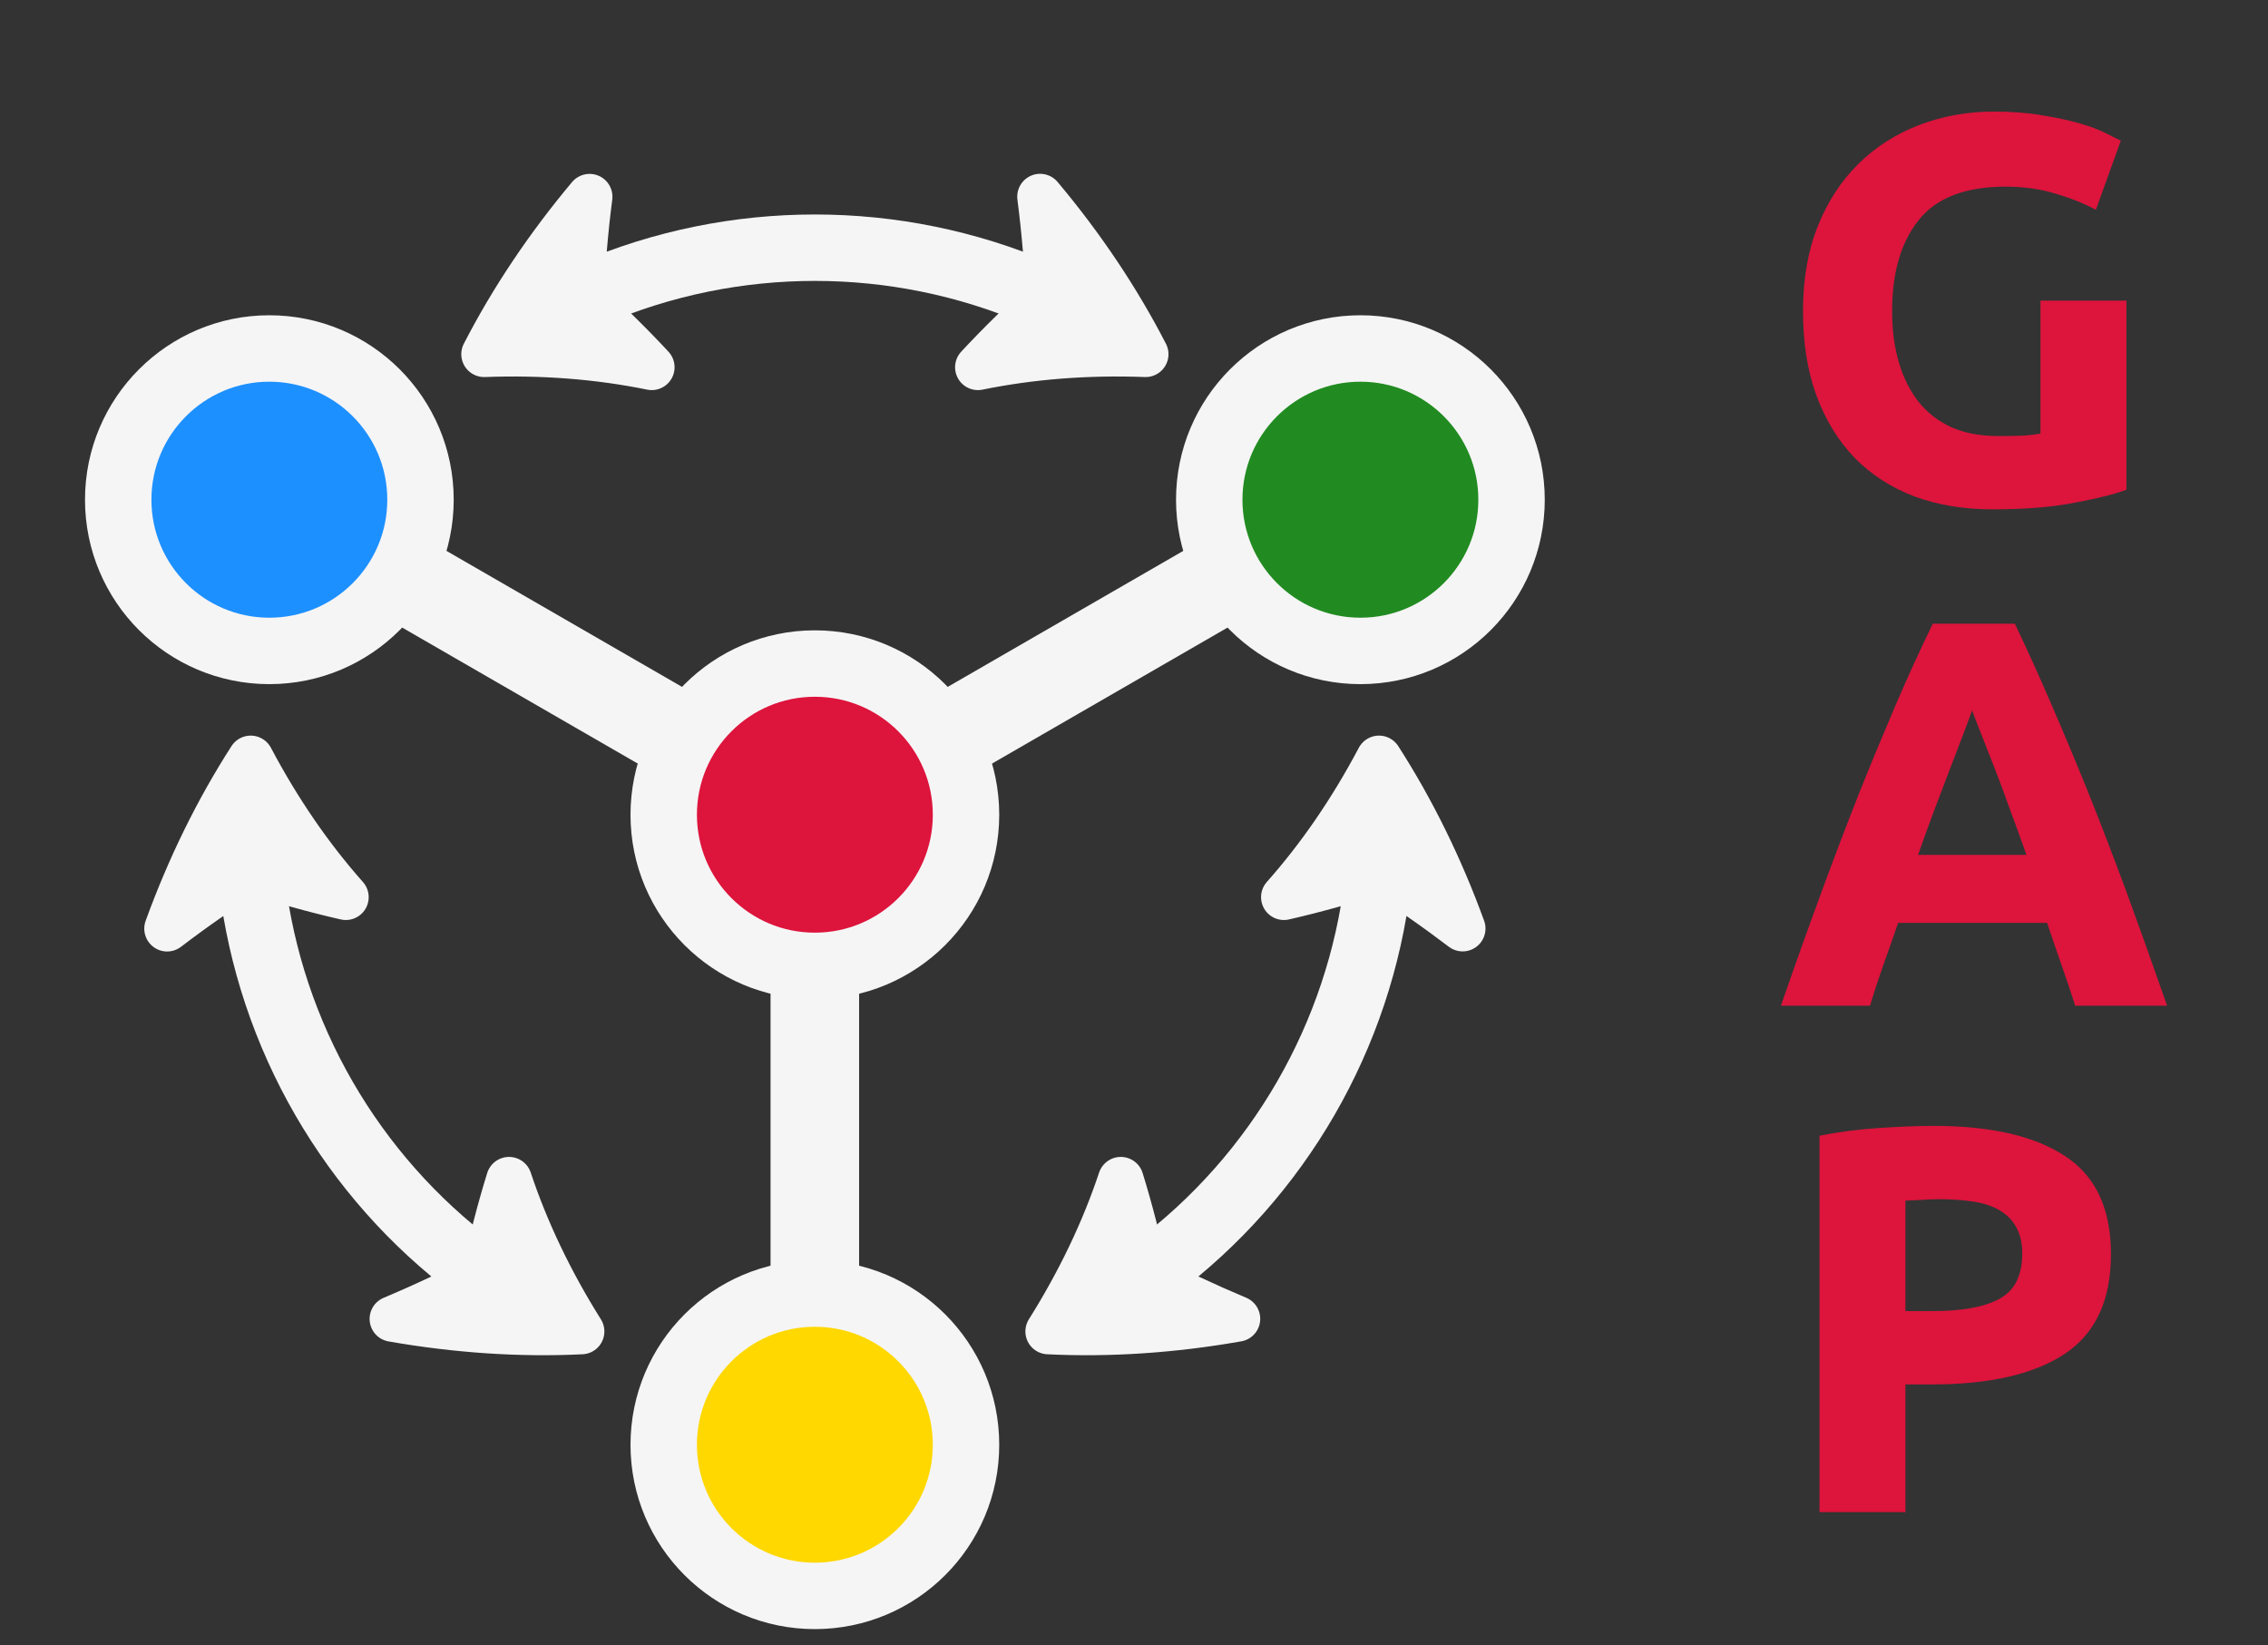<?xml version="1.0" encoding="UTF-8"?>
<svg xmlns="http://www.w3.org/2000/svg" xmlns:xlink="http://www.w3.org/1999/xlink" width="101.041pt" height="73.288pt" viewBox="0 0 101.041 73.288">
<rect x="0" y="0" width="101.041" height="73.288" fill="#333333" stroke="none"/>
<defs>
<g>
<g id="glyph-0-0">
<path d="M 10.266 -14.062 C 8.473 -14.062 7.18 -13.566 6.391 -12.578 C 5.598 -11.586 5.203 -10.234 5.203 -8.516 C 5.203 -7.68 5.301 -6.926 5.5 -6.25 C 5.695 -5.57 5.988 -4.984 6.375 -4.484 C 6.77 -3.992 7.258 -3.613 7.844 -3.344 C 8.438 -3.082 9.129 -2.953 9.922 -2.953 C 10.348 -2.953 10.711 -2.957 11.016 -2.969 C 11.316 -2.988 11.582 -3.02 11.812 -3.062 L 11.812 -8.984 L 15.641 -8.984 L 15.641 -0.562 C 15.18 -0.383 14.441 -0.195 13.422 0 C 12.41 0.207 11.16 0.312 9.672 0.312 C 8.391 0.312 7.227 0.117 6.188 -0.266 C 5.156 -0.66 4.27 -1.234 3.531 -1.984 C 2.801 -2.742 2.234 -3.672 1.828 -4.766 C 1.43 -5.859 1.234 -7.109 1.234 -8.516 C 1.234 -9.941 1.453 -11.203 1.891 -12.297 C 2.328 -13.391 2.93 -14.316 3.703 -15.078 C 4.473 -15.836 5.379 -16.414 6.422 -16.812 C 7.461 -17.207 8.57 -17.406 9.75 -17.406 C 10.551 -17.406 11.273 -17.348 11.922 -17.234 C 12.566 -17.129 13.117 -17.008 13.578 -16.875 C 14.047 -16.738 14.43 -16.594 14.734 -16.438 C 15.035 -16.289 15.254 -16.18 15.391 -16.109 L 14.281 -13.031 C 13.758 -13.312 13.16 -13.551 12.484 -13.75 C 11.805 -13.957 11.066 -14.062 10.266 -14.062 Z M 10.266 -14.062 "/>
</g>
<g id="glyph-0-1">
<path d="M 13.359 0 C 13.172 -0.594 12.969 -1.195 12.75 -1.812 C 12.531 -2.438 12.316 -3.062 12.109 -3.688 L 5.469 -3.688 C 5.258 -3.062 5.039 -2.438 4.812 -1.812 C 4.594 -1.195 4.395 -0.594 4.219 0 L 0.25 0 C 0.883 -1.832 1.488 -3.523 2.062 -5.078 C 2.633 -6.629 3.191 -8.094 3.734 -9.469 C 4.285 -10.844 4.828 -12.148 5.359 -13.391 C 5.891 -14.629 6.441 -15.836 7.016 -17.016 L 10.672 -17.016 C 11.234 -15.836 11.781 -14.629 12.312 -13.391 C 12.852 -12.148 13.398 -10.844 13.953 -9.469 C 14.504 -8.094 15.066 -6.629 15.641 -5.078 C 16.211 -3.523 16.816 -1.832 17.453 0 Z M 8.766 -13.156 C 8.68 -12.906 8.555 -12.566 8.391 -12.141 C 8.234 -11.723 8.047 -11.234 7.828 -10.672 C 7.617 -10.117 7.383 -9.504 7.125 -8.828 C 6.875 -8.16 6.617 -7.457 6.359 -6.719 L 11.188 -6.719 C 10.926 -7.457 10.672 -8.16 10.422 -8.828 C 10.18 -9.504 9.953 -10.117 9.734 -10.672 C 9.516 -11.234 9.32 -11.723 9.156 -12.141 C 8.988 -12.566 8.859 -12.906 8.766 -13.156 Z M 8.766 -13.156 "/>
</g>
<g id="glyph-0-2">
<path d="M 7.062 -17.203 C 9.602 -17.203 11.551 -16.754 12.906 -15.859 C 14.27 -14.973 14.953 -13.516 14.953 -11.484 C 14.953 -9.441 14.266 -7.961 12.891 -7.047 C 11.516 -6.141 9.551 -5.688 7 -5.688 L 5.797 -5.688 L 5.797 0 L 1.969 0 L 1.969 -16.766 C 2.801 -16.93 3.68 -17.047 4.609 -17.109 C 5.547 -17.172 6.363 -17.203 7.062 -17.203 Z M 7.312 -13.938 C 7.031 -13.938 6.754 -13.926 6.484 -13.906 C 6.223 -13.895 5.992 -13.883 5.797 -13.875 L 5.797 -8.953 L 7 -8.953 C 8.32 -8.953 9.316 -9.133 9.984 -9.5 C 10.66 -9.863 11 -10.535 11 -11.516 C 11 -11.984 10.91 -12.375 10.734 -12.688 C 10.566 -13 10.32 -13.25 10 -13.438 C 9.688 -13.625 9.301 -13.754 8.844 -13.828 C 8.383 -13.898 7.875 -13.938 7.312 -13.938 Z M 7.312 -13.938 "/>
</g>
</g>
<clipPath id="clip-0">
<path clip-rule="nonzero" d="M 0.012 0 L 100.078 0 L 100.078 72.582 L 0.012 72.582 Z M 0.012 0 "/>
</clipPath>
<clipPath id="clip-1">
<path clip-rule="nonzero" d="M 0.012 0 L 88 0 L 88 72.582 L 0.012 72.582 Z M 0.012 0 "/>
</clipPath>
<clipPath id="clip-2">
<path clip-rule="nonzero" d="M 0.012 0 L 85 0 L 85 72.582 L 0.012 72.582 Z M 0.012 0 "/>
</clipPath>
<clipPath id="clip-3">
<path clip-rule="nonzero" d="M 12 0 L 100.078 0 L 100.078 71 L 12 71 Z M 12 0 "/>
</clipPath>
<clipPath id="clip-4">
<path clip-rule="nonzero" d="M 0.012 0 L 61 0 L 61 71 L 0.012 71 Z M 0.012 0 "/>
</clipPath>
<clipPath id="clip-5">
<path clip-rule="nonzero" d="M 0.012 15 L 85 15 L 85 72.582 L 0.012 72.582 Z M 0.012 15 "/>
</clipPath>
<clipPath id="clip-6">
<path clip-rule="nonzero" d="M 0.012 0 L 89 0 L 89 55 L 0.012 55 Z M 0.012 0 "/>
</clipPath>
<clipPath id="clip-7">
<path clip-rule="nonzero" d="M 0.012 0 L 64 0 L 64 72.582 L 0.012 72.582 Z M 0.012 0 "/>
</clipPath>
<clipPath id="clip-8">
<path clip-rule="nonzero" d="M 9 0 L 100.078 0 L 100.078 72.582 L 9 72.582 Z M 9 0 "/>
</clipPath>
</defs>
<g clip-path="url(#clip-0)">
<path fill="none" stroke-width="3.985" stroke-linecap="butt" stroke-linejoin="miter" stroke="rgb(95.999%, 95.999%, 95.999%)" stroke-opacity="1" stroke-miterlimit="10" d="M 4.909 2.834 L 19.64 11.338 " transform="matrix(0.99, 0, 0, -0.99, 36.303, 36.291)"/>
</g>
<g clip-path="url(#clip-1)">
<path fill="none" stroke-width="3.985" stroke-linecap="butt" stroke-linejoin="miter" stroke="rgb(95.999%, 95.999%, 95.999%)" stroke-opacity="1" stroke-miterlimit="10" d="M -4.908 2.834 L -19.64 11.338 " transform="matrix(0.99, 0, 0, -0.99, 36.303, 36.291)"/>
</g>
<path fill="none" stroke-width="3.985" stroke-linecap="butt" stroke-linejoin="miter" stroke="rgb(95.999%, 95.999%, 95.999%)" stroke-opacity="1" stroke-miterlimit="10" d="M -0.002 -5.669 L -0.002 -22.677 " transform="matrix(0.99, 0, 0, -0.99, 36.303, 36.291)"/>
<path fill-rule="nonzero" fill="rgb(86.4%, 7.999%, 23.499%)" fill-opacity="1" d="M 43.039 36.293 C 43.039 32.57 40.023 29.555 36.301 29.555 C 32.582 29.555 29.566 32.57 29.566 36.293 C 29.566 40.012 32.582 43.027 36.301 43.027 C 40.023 43.027 43.039 40.012 43.039 36.293 Z M 43.039 36.293 "/>
<g clip-path="url(#clip-2)">
<path fill="none" stroke-width="2.989" stroke-linecap="butt" stroke-linejoin="miter" stroke="rgb(95.999%, 95.999%, 95.999%)" stroke-opacity="1" stroke-miterlimit="10" d="M 6.802 -0.002 C 6.802 3.757 3.757 6.802 -0.002 6.802 C -3.757 6.802 -6.802 3.757 -6.802 -0.002 C -6.802 -3.756 -3.757 -6.801 -0.002 -6.801 C 3.757 -6.801 6.802 -3.756 6.802 -0.002 Z M 6.802 -0.002 " transform="matrix(0.99, 0, 0, -0.99, 36.303, 36.291)"/>
</g>
<path fill-rule="nonzero" fill="rgb(13.199%, 54.5%, 13.199%)" fill-opacity="1" d="M 67.352 22.254 C 67.352 18.535 64.336 15.516 60.617 15.516 C 56.895 15.516 53.879 18.535 53.879 22.254 C 53.879 25.977 56.895 28.992 60.617 28.992 C 64.336 28.992 67.352 25.977 67.352 22.254 Z M 67.352 22.254 "/>
<g clip-path="url(#clip-3)">
<path fill="none" stroke-width="2.989" stroke-linecap="butt" stroke-linejoin="miter" stroke="rgb(95.999%, 95.999%, 95.999%)" stroke-opacity="1" stroke-miterlimit="10" d="M 31.351 14.174 C 31.351 17.929 28.306 20.978 24.551 20.978 C 20.792 20.978 17.747 17.929 17.747 14.174 C 17.747 10.415 20.792 7.37 24.551 7.37 C 28.306 7.37 31.351 10.415 31.351 14.174 Z M 31.351 14.174 " transform="matrix(0.99, 0, 0, -0.99, 36.303, 36.291)"/>
</g>
<path fill-rule="nonzero" fill="rgb(11.6%, 56.499%, 100%)" fill-opacity="1" d="M 18.727 22.254 C 18.727 18.535 15.711 15.516 11.988 15.516 C 8.27 15.516 5.254 18.535 5.254 22.254 C 5.254 25.977 8.27 28.992 11.988 28.992 C 15.711 28.992 18.727 25.977 18.727 22.254 Z M 18.727 22.254 "/>
<g clip-path="url(#clip-4)">
<path fill="none" stroke-width="2.989" stroke-linecap="butt" stroke-linejoin="miter" stroke="rgb(95.999%, 95.999%, 95.999%)" stroke-opacity="1" stroke-miterlimit="10" d="M -17.747 14.174 C -17.747 17.929 -20.792 20.978 -24.551 20.978 C -28.305 20.978 -31.35 17.929 -31.35 14.174 C -31.35 10.415 -28.305 7.37 -24.551 7.37 C -20.792 7.37 -17.747 10.415 -17.747 14.174 Z M -17.747 14.174 " transform="matrix(0.99, 0, 0, -0.99, 36.303, 36.291)"/>
</g>
<path fill-rule="nonzero" fill="rgb(100%, 84.399%, 0%)" fill-opacity="1" d="M 43.039 64.367 C 43.039 60.645 40.023 57.629 36.301 57.629 C 32.582 57.629 29.566 60.645 29.566 64.367 C 29.566 68.086 32.582 71.102 36.301 71.102 C 40.023 71.102 43.039 68.086 43.039 64.367 Z M 43.039 64.367 "/>
<g clip-path="url(#clip-5)">
<path fill="none" stroke-width="2.989" stroke-linecap="butt" stroke-linejoin="miter" stroke="rgb(95.999%, 95.999%, 95.999%)" stroke-opacity="1" stroke-miterlimit="10" d="M 6.802 -28.349 C 6.802 -24.59 3.757 -21.545 -0.002 -21.545 C -3.757 -21.545 -6.802 -24.59 -6.802 -28.349 C -6.802 -32.103 -3.757 -35.148 -0.002 -35.148 C 3.757 -35.148 6.802 -32.103 6.802 -28.349 Z M 6.802 -28.349 " transform="matrix(0.99, 0, 0, -0.99, 36.303, 36.291)"/>
</g>
<g clip-path="url(#clip-6)">
<path fill="none" stroke-width="2.989" stroke-linecap="butt" stroke-linejoin="miter" stroke="rgb(95.999%, 95.999%, 95.999%)" stroke-opacity="1" stroke-miterlimit="10" d="M 10.052 23.451 C 3.643 26.2 -3.642 26.2 -10.052 23.451 " transform="matrix(0.99, 0, 0, -0.99, 36.303, 36.291)"/>
</g>
<path fill-rule="nonzero" fill="rgb(95.999%, 95.999%, 95.999%)" fill-opacity="1" stroke-width="2.057" stroke-linecap="butt" stroke-linejoin="round" stroke="rgb(95.999%, 95.999%, 95.999%)" stroke-opacity="1" stroke-miterlimit="10" d="M 14.884 20.721 C 13.625 23.163 12.036 25.545 10.135 27.809 C 10.332 26.279 10.462 24.756 10.521 23.246 C 9.401 22.248 8.34 21.21 7.338 20.134 C 9.713 20.619 12.245 20.82 14.884 20.721 Z M 14.884 20.721 " transform="matrix(0.99, 0, 0, -0.99, 36.303, 36.291)"/>
<path fill-rule="nonzero" fill="rgb(95.999%, 95.999%, 95.999%)" fill-opacity="1" stroke-width="2.057" stroke-linecap="butt" stroke-linejoin="round" stroke="rgb(95.999%, 95.999%, 95.999%)" stroke-opacity="1" stroke-miterlimit="10" d="M -14.883 20.721 C -12.245 20.82 -9.712 20.619 -7.342 20.134 C -8.34 21.21 -9.405 22.248 -10.521 23.242 C -10.462 24.756 -10.336 26.279 -10.138 27.805 C -12.036 25.541 -13.625 23.163 -14.883 20.721 Z M -14.883 20.721 " transform="matrix(0.99, 0, 0, -0.99, 36.303, 36.291)"/>
<g clip-path="url(#clip-7)">
<path fill="none" stroke-width="2.989" stroke-linecap="butt" stroke-linejoin="miter" stroke="rgb(95.999%, 95.999%, 95.999%)" stroke-opacity="1" stroke-miterlimit="10" d="M -25.335 -3.019 C -24.511 -9.945 -20.867 -16.256 -15.282 -20.433 " transform="matrix(0.99, 0, 0, -0.99, 36.303, 36.291)"/>
</g>
<path fill-rule="nonzero" fill="rgb(95.999%, 95.999%, 95.999%)" fill-opacity="1" stroke-width="2.057" stroke-linecap="butt" stroke-linejoin="round" stroke="rgb(95.999%, 95.999%, 95.999%)" stroke-opacity="1" stroke-miterlimit="10" d="M -25.387 2.531 C -26.874 0.219 -28.14 -2.348 -29.149 -5.125 C -27.923 -4.19 -26.669 -3.319 -25.391 -2.51 C -23.967 -2.983 -22.539 -3.382 -21.107 -3.709 C -22.713 -1.899 -24.152 0.196 -25.387 2.531 Z M -25.387 2.531 " transform="matrix(0.99, 0, 0, -0.99, 36.303, 36.291)"/>
<path fill-rule="nonzero" fill="rgb(95.999%, 95.999%, 95.999%)" fill-opacity="1" stroke-width="2.057" stroke-linecap="butt" stroke-linejoin="round" stroke="rgb(95.999%, 95.999%, 95.999%)" stroke-opacity="1" stroke-miterlimit="10" d="M -10.501 -23.249 C -11.905 -21.012 -12.998 -18.721 -13.763 -16.425 C -14.197 -17.829 -14.568 -19.269 -14.868 -20.736 C -16.209 -21.438 -17.589 -22.089 -19.009 -22.685 C -16.102 -23.193 -13.246 -23.383 -10.501 -23.249 Z M -10.501 -23.249 " transform="matrix(0.99, 0, 0, -0.99, 36.303, 36.291)"/>
<g clip-path="url(#clip-8)">
<path fill="none" stroke-width="2.989" stroke-linecap="butt" stroke-linejoin="miter" stroke="rgb(95.999%, 95.999%, 95.999%)" stroke-opacity="1" stroke-miterlimit="10" d="M 15.282 -20.433 C 20.867 -16.256 24.511 -9.945 25.336 -3.019 " transform="matrix(0.99, 0, 0, -0.99, 36.303, 36.291)"/>
</g>
<path fill-rule="nonzero" fill="rgb(95.999%, 95.999%, 95.999%)" fill-opacity="1" stroke-width="2.057" stroke-linecap="butt" stroke-linejoin="round" stroke="rgb(95.999%, 95.999%, 95.999%)" stroke-opacity="1" stroke-miterlimit="10" d="M 10.502 -23.249 C 13.247 -23.383 16.102 -23.193 19.013 -22.681 C 17.593 -22.085 16.209 -21.438 14.868 -20.732 C 14.568 -19.265 14.201 -17.829 13.767 -16.425 C 13.002 -18.721 11.906 -21.012 10.502 -23.249 Z M 10.502 -23.249 " transform="matrix(0.99, 0, 0, -0.99, 36.303, 36.291)"/>
<path fill-rule="nonzero" fill="rgb(95.999%, 95.999%, 95.999%)" fill-opacity="1" stroke-width="2.057" stroke-linecap="butt" stroke-linejoin="round" stroke="rgb(95.999%, 95.999%, 95.999%)" stroke-opacity="1" stroke-miterlimit="10" d="M 25.387 2.531 C 24.152 0.196 22.713 -1.899 21.107 -3.709 C 22.539 -3.382 23.967 -2.979 25.391 -2.51 C 26.669 -3.315 27.923 -4.19 29.15 -5.121 C 28.14 -2.348 26.874 0.219 25.387 2.531 Z M 25.387 2.531 " transform="matrix(0.99, 0, 0, -0.99, 36.303, 36.291)"/>
<g fill="rgb(86.4%, 7.999%, 23.499%)" fill-opacity="1">
<use xlink:href="#glyph-0-0" x="79.092" y="22.376"/>
</g>
<g fill="rgb(86.4%, 7.999%, 23.499%)" fill-opacity="1">
<use xlink:href="#glyph-0-1" x="79.092" y="44.798"/>
</g>
<g fill="rgb(86.4%, 7.999%, 23.499%)" fill-opacity="1">
<use xlink:href="#glyph-0-2" x="79.092" y="67.355"/>
</g>
</svg>

